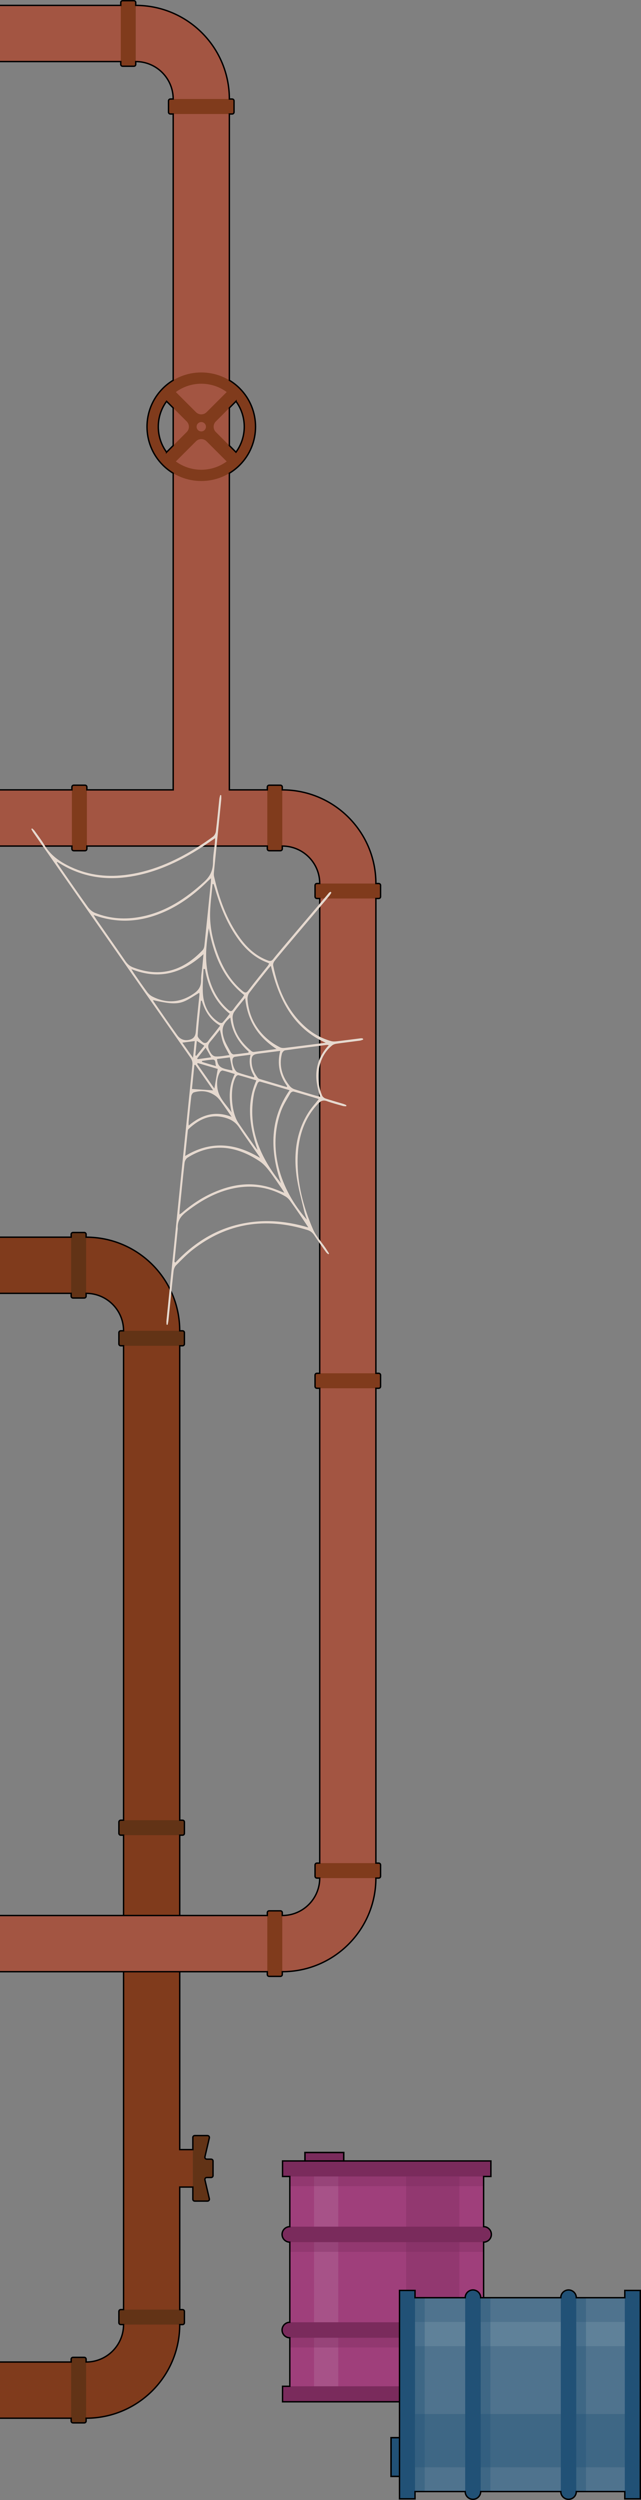 <?xml version="1.0" encoding="UTF-8"?>
<svg id="Layer_2" data-name="Layer 2" xmlns="http://www.w3.org/2000/svg" viewBox="0 0 342.374 1334.993">
  <rect x="0" y="0" width="342.374" height="1334.993" fill="#808080" stroke="none"/>
  <defs>
    <style>
      .cls-1 {
        fill: #f8fafb;
        opacity: .1;
      }

      .cls-2 {
        fill: #e6d9cf;
      }

      .cls-3 {
        fill: #803b1c;
      }

      .cls-4 {
        fill: #9f3f7b;
      }

      .cls-5, .cls-6 {
        fill: #215176;
      }

      .cls-7 {
        fill: #a35542;
      }

      .cls-8, .cls-9 {
        fill: #7a2b5c;
      }

      .cls-10 {
        fill: #623316;
      }

      .cls-11 {
        fill: #4f738e;
      }

      .cls-12 {
        fill: none;
        stroke: #000;
        stroke-miterlimit: 10;
        stroke-width: .75px;
      }

      .cls-9, .cls-6 {
        opacity: .35;
      }
    </style>
  </defs>
  <g id="floor_clutter" data-name="floor clutter">
    <g>
      <g>
        <g>
          <g>
            <g>
              <g>
                <path class="cls-3" d="m66,1241.31c0,11.046-8.954,20-20,20v30c27.614,0,50-22.386,50-50h-30Z"/>
                <path class="cls-3" d="m46,690.636c11.046,0,20,8.954,20,20h30c0-27.614-22.386-50-50-50v30Z"/>
                <rect class="cls-3" x="0" y="660.636" width="46" height="30"/>
                <rect class="cls-3" x="-184.337" y="960.973" width="530.674" height="30" transform="translate(1056.973 894.973) rotate(90)"/>
                <rect class="cls-3" x="0" y="1261.31" width="46" height="30"/>
              </g>
              <rect class="cls-10" x="77" y="697.136" width="8" height="35" rx=".999" ry=".999" transform="translate(-633.636 795.636) rotate(-90)"/>
              <rect class="cls-10" x="38" y="658.136" width="8" height="35" rx=".999" ry=".999"/>
              <rect class="cls-10" x="77" y="1219.81" width="8" height="35" rx=".999" ry=".999" transform="translate(-1156.31 1318.31) rotate(-90)"/>
              <rect class="cls-10" x="38" y="1258.81" width="8" height="35" rx=".999" ry=".999"/>
              <rect class="cls-10" x="77" y="958.473" width="8" height="35" rx=".999" ry=".999" transform="translate(-894.973 1056.973) rotate(-90)"/>
            </g>
            <g>
              <rect class="cls-3" x="96" y="1147.875" width="7" height="20" transform="translate(199 2315.75) rotate(180)"/>
              <path class="cls-10" d="m110.449,1162.772h2.319c.564,0,1.022-.457,1.022-1.022v-7.751c0-.564-.457-1.022-1.022-1.022h-2.319c-.658,0-1.145-.613-.995-1.254l2.36-10.095c.15-.641-.337-1.254-.995-1.254h-6.798c-.564,0-1.022.457-1.022,1.022v32.957c0,.564.457,1.022,1.022,1.022h6.798c.658,0,1.145-.613.995-1.254l-2.36-10.095c-.15-.641.337-1.254.995-1.254Z"/>
            </g>
          </g>
          <g>
            <path class="cls-12" d="m0,1291.31h38v1.501c0,.552.447.999.999.999h6.002c.552,0,.999-.447.999-.999v-1.501c27.614,0,50-22.386,50-50h1.501c.552,0,.999-.447.999-.999v-6.001c0-.552-.447-.999-.999-.999h-1.501v-65.435h7v6.479c0,.564.457,1.021,1.022,1.021h6.798c.658,0,1.145-.613.995-1.254l-2.36-10.094c-.15-.641.337-1.254.995-1.254h2.318c.564,0,1.022-.457,1.022-1.021v-7.751c0-.564-.457-1.021-1.022-1.021h-2.318c-.658,0-1.145-.613-.995-1.254l2.36-10.094c.15-.641-.337-1.254-.995-1.254h-6.798c-.564,0-1.022.457-1.022,1.022v6.478h-7v-167.902h1.501c.552,0,.999-.447.999-.999v-6.001c0-.552-.447-.999-.999-.999h-1.501v-253.337h1.501c.552,0,.999-.448.999-.999v-6.001c0-.552-.447-.999-.999-.999h-1.501c0-27.614-22.386-50-50-50v-1.501c0-.552-.447-.999-.999-.999h-6.002c-.552,0-.999.447-.999.999v1.501H0"/>
            <path class="cls-12" d="m0,690.636h38v1.501c0,.552.447.999.999.999h6.002c.552,0,.999-.448.999-.999v-1.501c11.046,0,20,8.954,20,20h-1.501c-.552,0-.999.447-.999.999v6.001c0,.552.447.999.999.999h1.501v253.337h-1.501c-.552,0-.999.447-.999.999v6.001c0,.552.447.999.999.999h1.501v253.337h-1.501c-.552,0-.999.448-.999.999v6.001c0,.552.447.999.999.999h1.501c0,11.046-8.954,20-20,20v-1.501c0-.552-.447-.999-.999-.999h-6.002c-.552,0-.999.448-.999.999v1.501H0"/>
          </g>
        </g>
        <g>
          <g>
            <rect class="cls-7" x="0" y="421.786" width="150.775" height="30"/>
            <rect class="cls-7" x="-79.769" y="722.331" width="531.089" height="30" transform="translate(923.106 551.555) rotate(90)"/>
            <rect class="cls-7" x="0" y="1022.875" width="150.775" height="30"/>
            <rect class="cls-7" x="0" y="2.875" width="72.505" height="30"/>
            <rect class="cls-7" x="-81.101" y="226.481" width="377.211" height="30" transform="translate(348.986 133.976) rotate(90)"/>
            <path class="cls-7" d="m170.775,1002.875c0,11.046-8.954,20-20,20v30c27.614,0,50-22.386,50-50h-30Z"/>
            <path class="cls-7" d="m150.775,451.786c11.046,0,20,8.954,20,20h30c0-27.614-22.386-50-50-50v30Z"/>
            <path class="cls-7" d="m72.505,32.875c11.046,0,20,8.954,20,20h30c0-27.614-22.386-50-50-50v30Z"/>
            <rect class="cls-3" x="103.505" y="39.375" width="8" height="35" rx=".999" ry=".999" transform="translate(50.63 164.38) rotate(-90)"/>
            <rect class="cls-3" x="64.505" y=".375" width="8" height="35" rx=".999" ry=".999"/>
            <rect class="cls-3" x="181.775" y="458.286" width="8" height="35" rx=".999" ry=".999" transform="translate(-290.011 661.562) rotate(-90)"/>
            <rect class="cls-3" x="142.775" y="419.286" width="8" height="35" rx=".999" ry=".999"/>
            <rect class="cls-3" x="38.404" y="419.286" width="8" height="35" rx=".999" ry=".999"/>
            <rect class="cls-3" x="142.775" y="1020.375" width="8" height="35" rx=".999" ry=".999"/>
            <rect class="cls-3" x="181.775" y="981.39" width="8" height="35" rx=".999" ry=".999" transform="translate(-813.115 1184.665) rotate(-90)"/>
            <rect class="cls-3" x="181.775" y="719.831" width="8" height="35" rx=".999" ry=".999" transform="translate(-551.555 923.106) rotate(-90)"/>
            <path class="cls-3" d="m128.015,207.37c-11.31-11.31-29.71-11.31-41.02,0-11.3,11.31-11.3,29.71,0,41.01,11.31,11.31,29.71,11.31,41.02,0,11.3-11.3,11.3-29.7,0-41.01Zm-6.93,1.98l-10.75,10.75c-1.56,1.56-4.1,1.56-5.66,0l-10.75-10.75c8.06-5.92,19.1-5.92,27.16,0Zm-15.35,16.76c.98-.98,2.56-.98,3.54,0,.97.97.97,2.56,0,3.53-.98.98-2.56.98-3.54,0-.97-.97-.97-2.56,0-3.53Zm-16.76-11.81l10.75,10.75c1.56,1.56,1.56,4.09,0,5.65l2.83-2.82-13.58,13.58c-5.91-8.06-5.91-19.1,0-27.16Zm4.95,32.11l10.75-10.76c1.53-1.53,3.99-1.56,5.56-.09l10.85,10.85c-8.06,5.91-19.1,5.91-27.16,0Zm32.11-4.95l-13.58-13.58,2.83,2.82c-1.56-1.56-1.56-4.09,0-5.65l10.75-10.75c5.91,8.06,5.91,19.1,0,27.16Z"/>
          </g>
          <path class="cls-12" d="m0,32.875h64.505v1.501c0,.552.447.999.999.999h6.002c.552,0,.999-.447.999-.999v-1.501c11.046,0,20,8.955,20,20h-1.501c-.552,0-.999.448-.999 1v6.001c0,.552.447.999.999.999h1.501v142.182c-1.963,1.186-3.817,2.62-5.51,4.313-11.3,11.31-11.3,29.71,0,41.01,1.693,1.693,3.547,3.127,5.51,4.313v169.093h-46.101v-1.501c0-.552-.447-.999-.999-.999h-6.002c-.552,0-.999.448-.999.999v1.501H0M0,1052.875h142.775v1.501c0,.552.447.999.999.999h6.002c.552,0,.999-.447.999-.999v-1.501c27.609 0,49.992-22.378,50-49.985h1.501c.552,0,.999-.448.999-.999v-6.002c0-.552-.447-.999-.999-.999h-1.501v-253.559h1.501c.552,0,.999-.448.999-.999v-6.001c0-.552-.447-.999-.999-.999h-1.501v-253.544h1.501c.552,0,.999-.447.999-.999v-6.001c0-.552-.447-.999-.999-.999h-1.501c0-27.614-22.386-50-50-50v-1.501c0-.552-.447-.999-.999-.999h-6.002c-.552,0-.999.448-.999.999v1.501h-20.27v-169.094c1.963-1.186,3.817-2.62,5.51-4.313,11.3-11.3,11.3-29.7,0-41.01-1.693-1.693-3.547-3.127-5.51-4.313V60.875h1.501c.552,0,.999-.447.999-.999v-6.001c0-.552-.447-1-.999-1h-1.501c0-27.614-22.386-50-50-50v-1.5c0-.552-.447-1-.999-1h-6.002c-.552,0-.999.448-.999 1v1.5H0M0,451.786h38.404v1.501c0,.552.447.999.999.999h6.002c.552,0,.999-.447.999-.999v-1.501h96.371v1.501c0,.552.447.999.999.999h6.002c.552,0,.999-.447.999-.999v-1.501c11.046,0,20,8.954,20,20h-1.501c-.552,0-.999.448-.999.999v6.001c0,.552.447.999.999.999h1.501v253.544h-1.501c-.552,0-.999.448-.999.999v6.001c0,.552.447.999.999.999h1.501v253.559h-1.501c-.552,0-.999.447-.999.999v6.002c0,.552.447.999.999.999h1.5c-.008,11.039-8.959,19.985-19.999,19.985v-1.5c0-.552-.447-1-.999-1h-6.002c-.552,0-.999.448-.999 1v1.5H0M126.035,214.3c5.91,8.06,5.91,19.1,0,27.16l-3.53-3.53v-20.1l3.53-3.53Zm-37.06,27.16c-5.91-8.06-5.91-19.1,0-27.16l3.53,3.53v20.1l-3.53,3.53Z"/>
        </g>
        <path class="cls-2" d="m177.009,476.692c-.357.542-.681,1.118-1.077,1.62-2.27,2.881-27.149,32.005-29.365,34.941-.436.577-.802,1.598-.654,2.329,2.61,12.944,7.66,24.441,17.439,33.021,4.087,3.586,8.633,5.968,13.504,7.342.999.282,2.086.213,3.097.095,4.292-.499,8.57-1.083,12.858-1.613.328-.041.687.091,1.031.143.052.189.104.377.156.566-.589.191-1.16.477-1.769.559-4.159.56-8.332,1.047-12.485,1.635-.81.115-1.673.389-2.313.895-7.235,5.724-9.517,17.069-5.368,26.809.29.681,1.143,1.342,1.815,1.564,3.141,1.037,6.312,1.908,9.468,2.862.558.168,1.098.447,1.646.674-.02.208-.041.417-.061.625-.598-.052-1.21-.006-1.792-.172-2.86-.817-5.737-1.563-8.556-2.588-1.857-.675-3.124-.218-4.421,1.113-7.661,7.86-11.033,18.128-11.205,30.149-.185,12.897,3.057,25.269,8.215,37.142,1.568,3.609,4.389,6.618,6.624,9.912.679,1.001,1.318,2.036,1.975,3.055-.133.146-.266.292-.399.438-.415-.388-.903-.712-1.232-1.175-2.103-2.953-4.23-5.89-6.225-8.931-.984-1.5-2.11-2.384-3.659-2.865-22.627-7.032-43.078-3.674-61.215,10.433-3.192,2.483-6.07,5.469-8.97,8.378-.716.718-1.23,1.978-1.355,3.106-.982,8.813-1.842,17.655-2.757,26.484-.078.755-.279,1.481-.423,2.22-.199-.039-.397-.079-.596-.118-.014-.677-.098-1.37-.032-2.029,1.733-17.261,3.481-34.518,5.229-51.776,2.865-28.283,5.723-56.568,8.623-84.844.154-1.5-.154-2.612-1.034-3.871-28.02-40.102-56.008-80.233-83.995-120.363-.375-.538-.676-1.14-1.012-1.712.13-.143.259-.285.389-.428.453.434.981.803,1.346,1.314,1.783,2.495,3.666,4.927,5.246,7.571,3.109,5.2,7.475,8.362,12.286,10.847,9.957,5.144,20.147,6.42,30.433,5.232,13.944-1.611,26.5-7.109,38.369-14.45,3.06-1.893,6.059-3.913,8.966-6.07.771-.572,1.433-1.778,1.565-2.844.706-5.721,1.218-11.492,1.825-17.239.078-.735.316-1.432.48-2.146.193.049.386.099.579.148-.005.77.05,1.555-.025,2.308-1.29,12.877-2.601,25.75-3.889,38.627-.074.743-.139,1.547.027,2.277,2.711,11.933,6.727,23.292,13.949,33.147,4.041,5.513,8.894,9.691,14.89,11.883,1.262.461,2.026.214,2.828-.85,2.29-3.039,27.249-32.261,29.627-35.211.243-.301.62-.461.935-.686.155.171.31.343.466.514Zm-146.407-16.43c-.078.094-.155.189-.233.283.436.674.855,1.363,1.312,2.02,5.064,7.277,10.084,14.592,15.247,21.782.945,1.316,2.375,2.526,3.75,3.081,8.175,3.301,16.366,3.678,24.488,2.134,13.102-2.491,23.941-9.58,33.865-18.671,2.982-2.731,4.701-5.774,4.732-10.385.024-3.529.659-6.989,1.011-10.482.066-.657.08-1.326.144-2.443-.895.6-1.487.982-2.066,1.387-12.537,8.759-25.799,15.822-40.799,18.719-12.301,2.376-24.579,1.616-36.735-4.692-1.599-.83-3.145-1.818-4.715-2.733Zm19.411,28.366c.604.978.934,1.575,1.318,2.126,5.226,7.5,10.493,14.967,15.667,22.511,1.132,1.65,2.422,2.68,4.107,3.329,14.77,5.686,26.897,1.591,37.172-9.289.537-.568.816-1.62.911-2.519,1.168-11.081,2.28-22.175,3.399-33.268.065-.648.066-1.312.124-2.56-.897.828-1.43,1.294-1.937,1.793-6.745,6.628-14.14,12.19-22.565,15.976-10.814,4.86-22.153,6.488-34.226,3.149-1.191-.33-2.371-.743-3.97-1.247Zm43.16,185.174c.157.141.314.283.471.424,9.21-9.759,19.863-16.788,32.48-20.057,12.62-3.27,25.485-2.627,38.582,1.3-3.229-4.955-6.464-9.667-9.795-14.294-.698-.97-1.669-1.836-2.649-2.396-8.131-4.643-16.517-5.94-25.02-4.661-10.242,1.54-19.086,6.371-27.323,12.699-2.965,2.278-5.33,4.724-4.952,9.365.011.135-.04.27-.054.406-.58,5.738-1.16,11.476-1.739,17.213Zm2.695-25.277c.614-.42,1.021-.643,1.371-.947,5.161-4.477,10.764-8.159,16.904-10.844,9.531-4.168,19.457-5.85,30.078-2.644,2.447.739,4.845,1.793,7.644,2.844-.574-.921-.909-1.511-1.291-2.06-2.27-3.264-4.447-6.619-6.866-9.738-1.452-1.872-3.119-3.737-4.979-4.979-13.159-8.79-26.087-9.853-38.558-1.97-.785.496-1.48,1.739-1.599,2.789-.962,8.459-1.778,16.954-2.63,25.441-.059.587-.045,1.191-.076,2.109Zm78.106-91.703c-16.927-7.519-24.947-22.513-29.285-41.095-.629.712-1.052,1.149-1.434,1.629-3.384,4.255-6.814,8.464-10.094,12.823-.637.846-1.031,2.277-.948,3.446.979,13.73,9.77,21.911,17.402,25.652.811.398,1.829.386,2.703.283,5.562-.655,11.111-1.388,16.664-2.096,1.664-.212,3.328-.428,4.992-.642Zm-59.898-84.724c-.186-.003-.373-.007-.559-.01-.473,5.79-1.401,11.543-1.303,17.381.118,6.992,1.776,13.942,4.33,20.632,2.864,7.504,6.936,14.008,12.867,18.979,1.125.943,1.989,1.452,3.086.001,3.401-4.498,6.967-8.832,10.458-13.24.294-.371.51-.823.819-1.331-.451-.225-.73-.395-1.022-.504-6.012-2.253-10.952-6.395-15.084-11.938-6.106-8.192-9.908-17.589-12.782-27.467-.245-.841-.539-1.669-.81-2.502Zm49.859,179.246c-.48-1.476-1.077-2.928-1.42-4.43-1.46-6.395-3.315-12.775-4.157-19.216-1.609-12.312.148-23.739,6.292-33.491,1.62-2.572,3.658-4.784,5.528-7.191-.092-.078-.227-.268-.386-.316-4.306-1.298-8.608-2.629-12.93-3.807-.537-.146-1.438.335-1.737.866-1.773,3.143-3.793,6.179-5.044,9.629-7.132,19.675-.82,41.383,13.853,57.956Zm-13.846-19.535c-6.275-18.187-5.681-34.848,4.591-49.637-5.542-1.64-10.683-3.189-15.839-4.628-.379-.106-1.086.467-1.27.94-.741,1.903-1.57,3.813-1.95,5.86-3.381,18.214,3.243,33.525,14.469,47.465Zm-41.399-122.288c-11.078,9.983-23.35,13.995-38.532,7.985.694,1.116,1.026,1.707,1.407,2.255,2.312,3.318,4.583,6.674,6.984,9.91.746,1.006,1.769,1.936,2.808,2.462,7.858,3.98,15.106,3.163,21.902-1.393,2.473-1.658,4.186-3.629,4.129-7.313-.038-2.418.445-4.79.679-7.186.218-2.237.416-4.48.622-6.72Zm30.194,108.799c-.193-.348-.359-.719-.582-1.041-3.506-5.033-7.107-9.989-10.494-15.116-1.653-2.503-3.7-3.964-6.158-4.853-8.288-2.998-14.915-.022-20.829,5.477-.217.201-.449.507-.483.81-.483,4.409-.933,8.826-1.438,13.696,13.078-7.951,26.271-7.339,39.984,1.026Zm36.759-60.237c-.646-.063-.892-.132-1.12-.103-7.425.936-14.856,1.838-22.257,2.895-.682.097-1.504,1.058-1.702,1.851-1.589,6.348.057,12.102,4.214,17.217.646.796,1.637,1.437,2.542,1.731,3.749,1.216,7.525,2.276,11.293,3.381.688.202,1.385.348,2.415.604-1.709-5.237-2.602-10.111-1.774-15.04.829-4.936,3.052-8.881,6.39-12.537Zm-93.896-24.034c.136.311.207.585.353.795,4.181,6.009,8.308,12.066,12.586,17.988,1.692,2.342,4.072,2.991,6.468,2.408,1.913-.465,3.207-1.591,3.414-4.196.524-6.596,1.293-13.141,1.95-19.709.037-.368-.049-.764-.084-1.221-9.081,5.517-9.973,7.349-24.688,3.936Zm29.766-38.41c-1.339,8.611-2.387,17.175-.018,26.094,1.843,6.939,5.143,12.828,10.333,17.421,1.113.985,1.86,1.125,2.754-.124,1.555-2.172,3.283-4.177,4.924-6.268.33-.42.59-.912.91-1.416-11.399-8.953-16.316-21.597-18.902-35.707Zm25.403,81.285c-3.366-1.002-6.449-1.959-9.547-2.794-.389-.105-1.024.291-1.269.689-3.429,5.562-2.791,18.883,1.225,24.823,3.012,4.455,6.127,8.825,9.207,13.223.308.439.697.808,1.049,1.21-4.413-12.731-6.032-25.037-.665-37.151Zm10.774-16.759c-9.481-6.186-15.466-14.655-16.738-27.249-2.169,2.704-4.098,4.924-5.811,7.347-.592.838-.979,2.178-.898,3.296.554,7.678,4.569,13.166,9.972,17.678.379.316.96.541,1.392.49,4.035-.481,8.057-1.031,12.084-1.561Zm-23.985,36.239c-1.967-2.834-3.887-5.712-5.925-8.481-.803-1.091-1.78-2.126-2.835-2.864-3.712-2.594-7.596-2.854-11.438-1.71-.6.179-1.222,1.201-1.318,1.968-.567,4.55-.988,9.138-1.441,13.717-.05.506.006,1.037.019,2.014,6.833-5.695,14.132-8.12,22.938-4.644Zm29.462-15.905c.079-.149.159-.298.238-.447-4.203-5.727-5.456-11.953-3.736-18.881-4.163.528-7.947.995-11.725,1.49-3.112.408-3.787,1.369-3.519,5.005.216,2.924,1.427,5.434,3.138,7.705.237.315.585.634.916.735,4.893,1.486,9.791,2.935,14.688,4.392Zm-43.662-63.043c-.27-.015-.54-.029-.81-.044-.114,4.734-.698,9.48-.225,14.2.612,6.094,3.494,11.164,8.556,14.369.495.314,1.467.446,1.77.125,1.351-1.43,2.54-3.056,3.905-4.758-7.609-6.102-11.57-14.254-13.196-23.891Zm-1.691,16.926c-.174-0-.348-.001-.523-.001-.616,6.208-1.358,12.394-1.718,18.649-.056.977,1.501,2.475,2.545,3.349,1.022.856,2.179.8,3.056-.47,1.085-1.572,2.345-2.981,3.517-4.472.946-1.204,1.875-2.425,2.891-3.743-5.177-2.99-8.107-7.577-9.768-13.311Zm24.839,27.743c.065-.171.129-.342.194-.513-5.336-4.784-9.002-10.613-9.825-18.259-3.965,3.223-5.001,5.998-3.465,11.015.827,2.702,2.433,5.186,3.794,7.702.269.498,1.069,1.013,1.545.974,2.6-.212,5.175-.595,7.758-.919Zm-8.96,31.906c-1.528-7.255-1.54-14.121,1.698-20.51-2.287-.687-4.335-1.388-6.405-1.86-.477-.109-1.229.408-1.514.907-1.397,2.445-1.746,5.244-1.368,8.294.694,5.588,4.754,8.879,7.589,13.169Zm11.861-18.751c.095-.145.19-.291.285-.436-2.181-3.603-3.107-7.383-2.018-11.627-3.027.393-5.72.712-8.395,1.121-.409.063-.895.437-1.074.843-.815,1.851.759,6.758,2.57,7.448,2.834,1.079,5.75,1.787,8.631,2.652Zm-18.095-25.414c-1.781,2.233-3.406,4.397-5.157,6.419-1.012,1.169-1.42,2.367-.737,4.044.757,1.86,1.879,3.708,3.612,3.808,2.451.141,4.875-.445,7.368-.727-1.241-2.402-2.493-4.369-3.297-6.512-.802-2.136-1.154-4.449-1.789-7.032Zm-3.616,32.379c-3.073-4.409-6.291-9.027-9.51-13.646-.17.033-.339.066-.509.098-.446,4.41-.892,8.82-1.296,12.814,3.927.254,7.592.492,11.315.733Zm-8.254-14.604c-.088.174-.175.348-.263.523,3.108,4.443,6.215,8.887,9.173,13.115.605-3.529,1.187-6.93,1.796-10.48-3.369-.994-7.037-2.076-10.705-3.158Zm10.317-2.132c.495,4.635,2.51,5.036,8.3,6.13-.463-2.24-.937-4.529-1.449-7.007-2.219.284-4.485.574-6.851.877Zm-11.887-9.587c-2.298.293-4.343.553-6.641.846,1.817,2.579,3.603,5.112,5.72,8.116.35-3.406.634-6.171.921-8.962Zm5.816,3.512c-1.579,2.004-3.056,3.878-4.533,5.753.092.137.183.274.275.41,2.393-.333,4.786-.665,7.201-1.001-1.038-1.822-1.894-3.322-2.943-5.162Zm-4.7-3.625c-.28,2.726-.539,5.249-.797,7.771.164.079.328.157.492.236,1.424-1.784,2.848-3.569,4.312-5.403-1.373-.892-2.518-1.636-4.007-2.604Zm2.749,10.712l.021.546c2.501.745,5.002,1.491,7.502,2.236-.638-1.359.16-3.607-1.937-3.478-1.877.116-3.725.455-5.586.696Z"/>
      </g>
      <g>
        <g>
          <g>
            <rect class="cls-4" x="154.802" y="1157.709" width="103.514" height="121.629"/>
            <rect class="cls-1" x="167.742" y="1154.223" width="12.939" height="128.323"/>
            <rect class="cls-9" x="216.911" y="1162.225" width="28.466" height="112.039"/>
            <rect class="cls-8" x="150.921" y="1153.944" width="111.278" height="8.281"/>
            <rect class="cls-8" x="150.921" y="1274.264" width="111.278" height="8.281"/>
            <rect class="cls-8" x="162.891" y="1149.428" width="20.703" height="4.516"/>
            <g>
              <rect class="cls-8" x="154.802" y="1189.021" width="103.514" height="8.281"/>
              <circle class="cls-8" cx="154.802" cy="1193.161" r="4.141"/>
              <circle class="cls-8" cx="258.316" cy="1193.161" r="4.141"/>
            </g>
            <g>
              <rect class="cls-8" x="154.802" y="1240.082" width="103.514" height="8.281"/>
              <circle class="cls-8" cx="154.802" cy="1244.223" r="4.141"/>
              <circle class="cls-8" cx="258.316" cy="1244.223" r="4.141"/>
            </g>
            <rect class="cls-9" x="154.802" y="1162.225" width="103.514" height="5.176"/>
            <rect class="cls-9" x="154.802" y="1197.302" width="103.514" height="5.176"/>
            <rect class="cls-9" x="154.802" y="1248.363" width="103.514" height="5.176"/>
          </g>
          <g>
            <rect class="cls-12" x="162.891" y="1149.428" width="20.703" height="4.516"/>
            <path class="cls-12" d="m258.316,1248.363c2.287,0,4.141-1.854,4.141-4.141,0-2.287-1.854-4.141-4.141-4.141v-42.78c2.287,0,4.141-1.854,4.141-4.141s-1.854-4.141-4.141-4.141v-26.796h3.882v-8.281h-78.604v-4.516h-20.703v4.516h-11.971v8.281h3.882v26.796c-2.287,0-4.141,1.854-4.141,4.141s1.854,4.141,4.141,4.141v42.78c-2.287,0-4.141,1.854-4.141,4.141,0,2.287,1.854,4.141,4.141,4.141v25.901h-3.882v8.281h111.278v-8.281h-3.882v-25.901Z"/>
          </g>
        </g>
        <g>
          <g>
            <rect class="cls-11" x="226.22" y="1217.906" width="103.514" height="121.629" transform="translate(1556.697 1000.743) rotate(90)"/>
            <rect class="cls-1" x="271.368" y="1182.21" width="12.939" height="128.323" transform="translate(1524.209 968.535) rotate(90)"/>
            <rect class="cls-6" x="263.465" y="1247.285" width="28.466" height="112.039" transform="translate(1581.003 1025.606) rotate(90)"/>
            <rect class="cls-5" x="161.899" y="1274.58" width="111.278" height="8.281" transform="translate(-1061.182 1496.258) rotate(-90)"/>
            <rect class="cls-5" x="282.22" y="1274.58" width="111.278" height="8.281" transform="translate(1616.579 940.862) rotate(90)"/>
            <rect class="cls-5" x="200.788" y="1309.779" width="20.703" height="4.516" transform="translate(-1100.898 1523.176) rotate(-90)"/>
            <g>
              <rect class="cls-5" x="200.858" y="1274.58" width="103.514" height="8.281" transform="translate(1531.335 1026.105) rotate(90)"/>
              <circle class="cls-5" cx="252.615" cy="1226.963" r="4.141"/>
              <circle class="cls-5" cx="252.615" cy="1330.477" r="4.141"/>
            </g>
            <g>
              <rect class="cls-5" x="251.919" y="1274.58" width="103.514" height="8.281" transform="translate(1582.396 975.044) rotate(90)"/>
              <circle class="cls-5" cx="303.676" cy="1226.963" r="4.141"/>
              <circle class="cls-5" cx="303.676" cy="1330.477" r="4.141"/>
            </g>
            <rect class="cls-6" x="172.509" y="1276.132" width="103.514" height="5.176" transform="translate(1502.987 1054.454) rotate(90)"/>
            <rect class="cls-6" x="207.586" y="1276.132" width="103.514" height="5.176" transform="translate(1538.063 1019.377) rotate(90)"/>
            <rect class="cls-6" x="258.647" y="1276.132" width="103.514" height="5.176" transform="translate(1589.124 968.316) rotate(90)"/>
          </g>
          <g>
            <rect class="cls-12" x="200.788" y="1309.779" width="20.703" height="4.516" transform="translate(-1100.898 1523.176) rotate(-90)"/>
            <path class="cls-12" d="m307.816,1226.963c0-2.287-1.854-4.141-4.141-4.141-2.287,0-4.141,1.854-4.141,4.141h-37.604s-5.176,0-5.176,0c0-2.287-1.854-4.141-4.141-4.141s-4.141,1.854-4.141,4.141h-21.62s-5.176,0-5.176,0v-3.882s-8.281,0-8.281,0v78.604h-4.516s0,20.703,0,20.703h4.516v11.971s8.281,0,8.281,0v-3.882h5.176s21.62,0,21.62,0c0,2.287,1.854,4.141,4.141,4.141s4.141-1.854,4.141-4.141h5.176s37.604,0,37.604,0c0,2.287,1.854,4.141,4.141,4.141,2.287,0,4.141-1.854,4.141-4.141h5.176s20.726,0,20.726,0v3.882s8.281,0,8.281,0v-16.821s0-12.939,0-12.939v-81.517s-8.281,0-8.281,0v3.882h-20.726s-5.176,0-5.176,0Z"/>
          </g>
        </g>
      </g>
    </g>
  </g>
</svg>